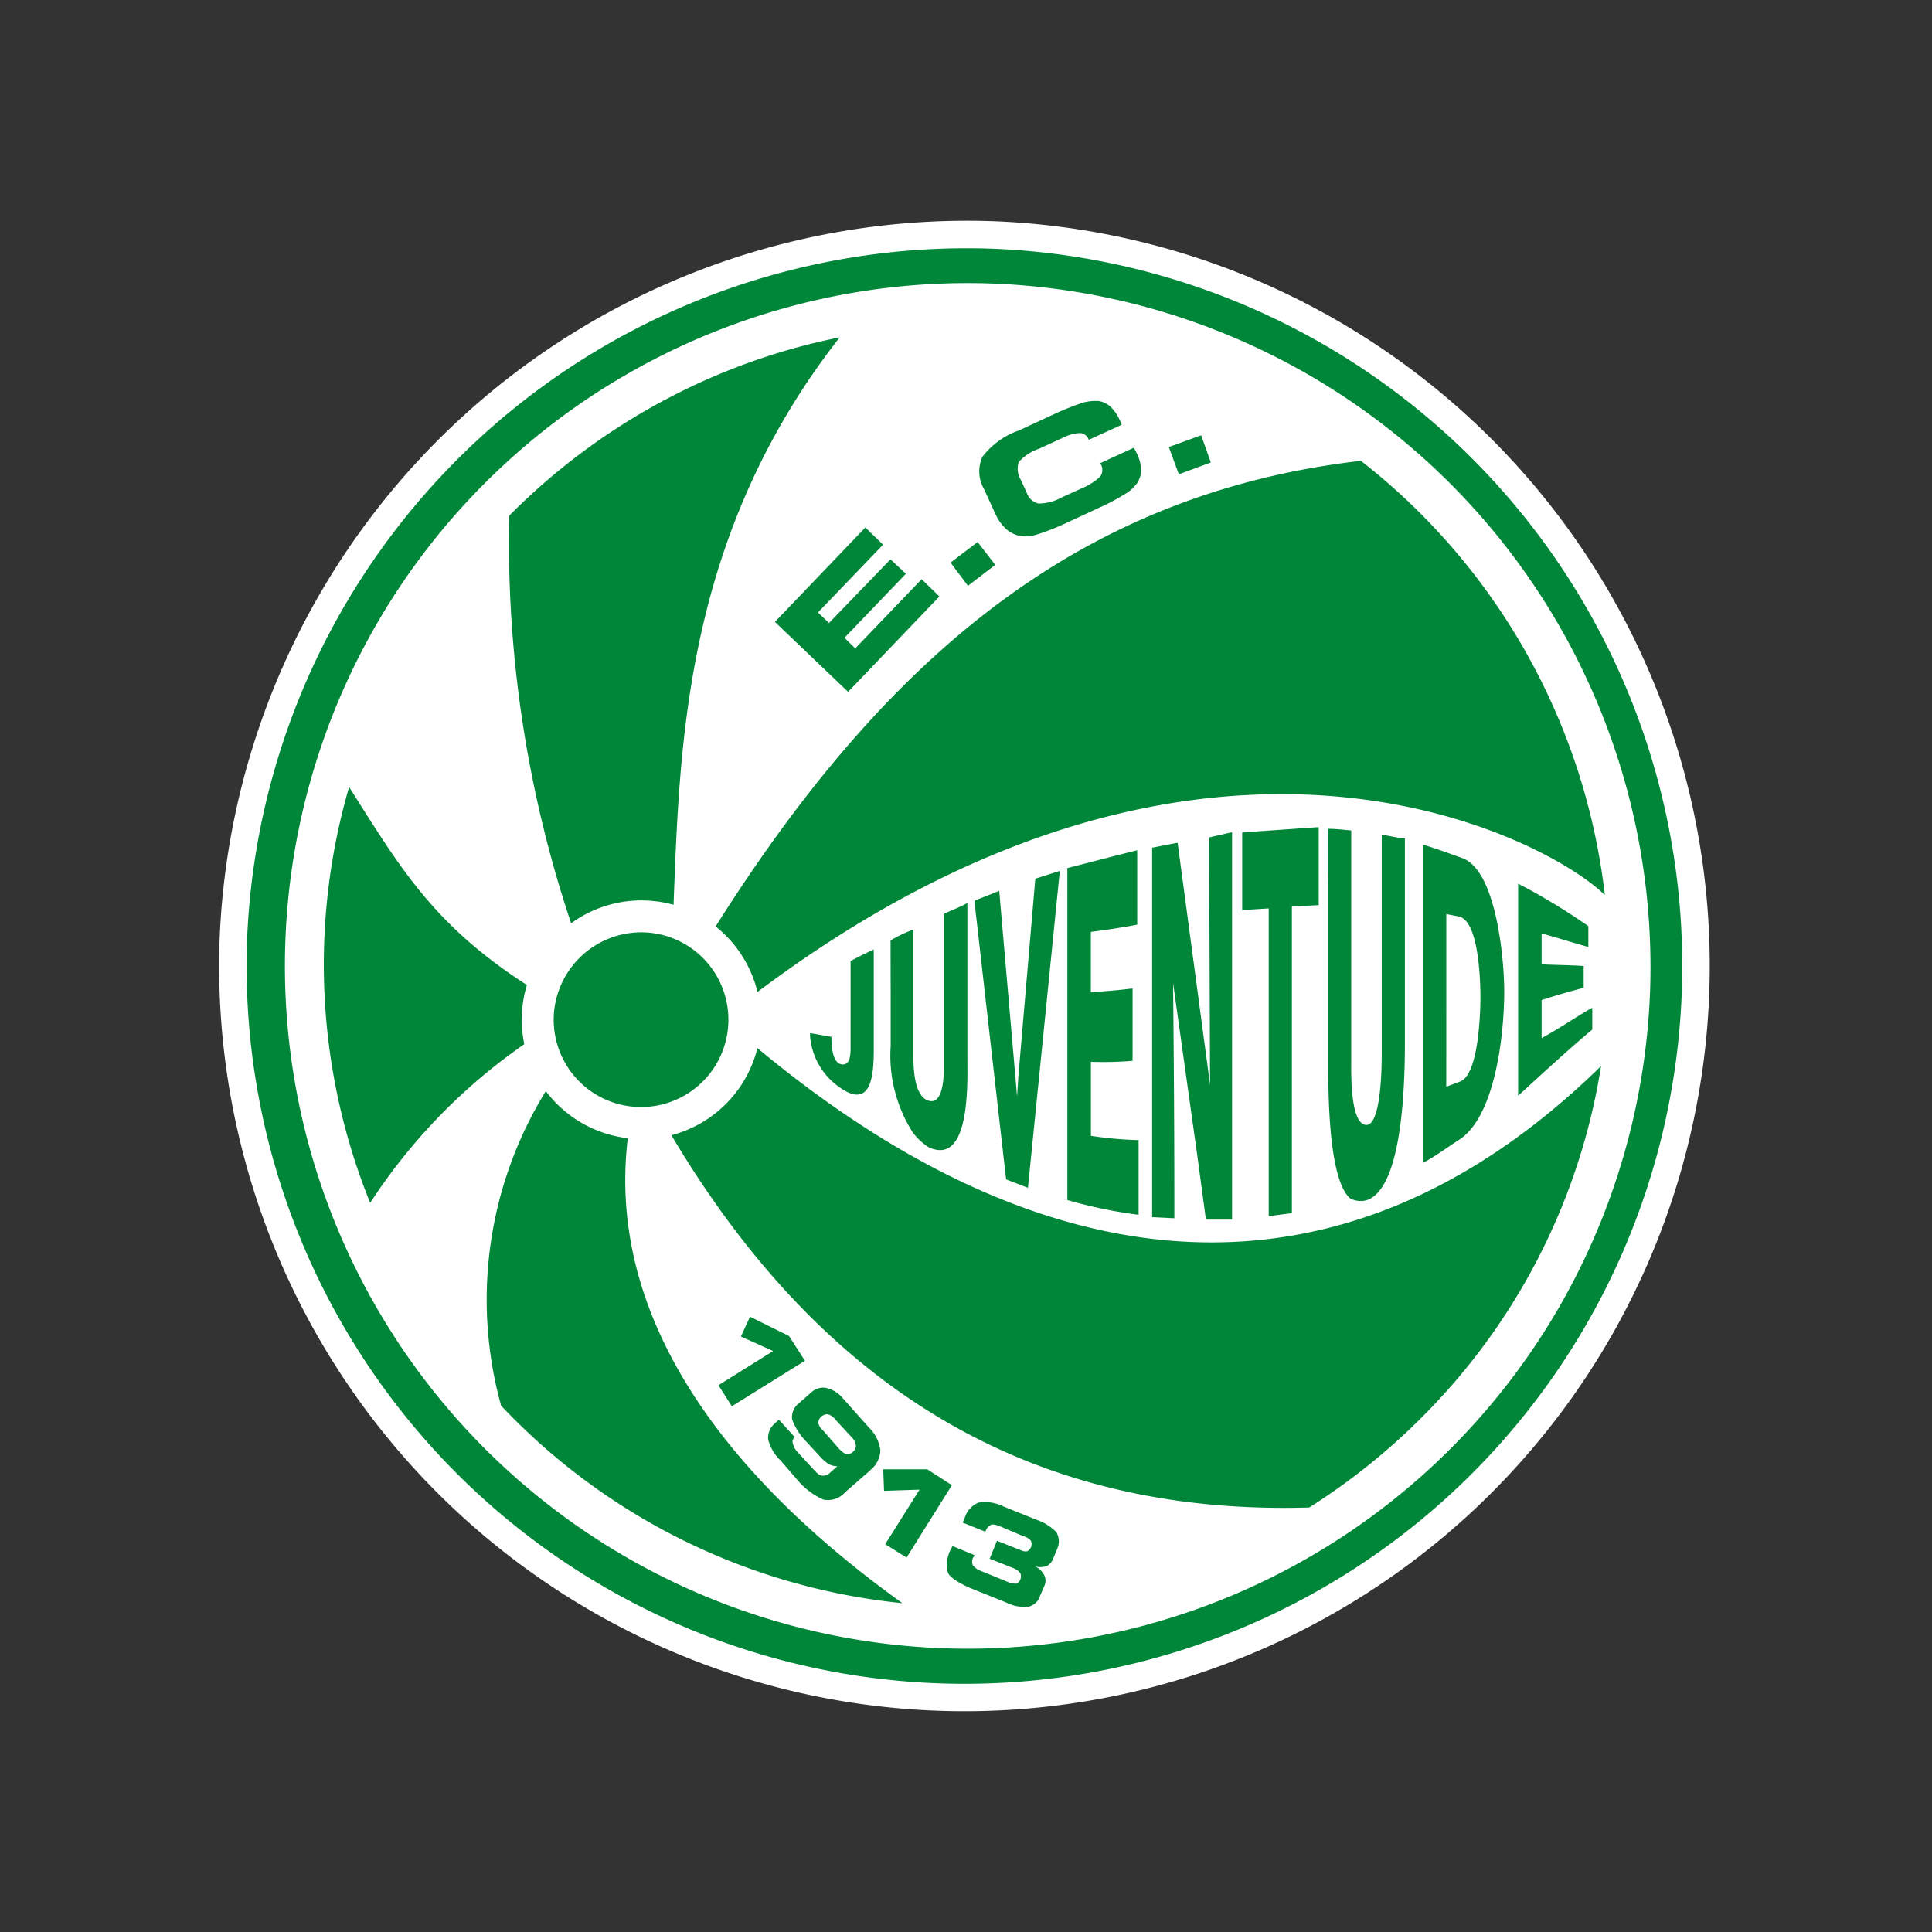 <svg xmlns="http://www.w3.org/2000/svg" width="50" height="50" viewBox="0 0 50 50">
  <rect x="0" y="0" width="50" height="50" fill="#333333" stroke="none"/>
  <g id="JUV" transform="translate(-1035.722 -3820.722)">
    <rect id="Retângulo_5369" data-name="Retângulo 5369" width="50" height="50" transform="translate(1035.722 3820.722)" fill="#098838" opacity="0"/>
    <g id="Tabelas_e_Jogos_do_Brasileirão_Série_A_2024___ge___brasileirão_série_a___ge-12" data-name="Tabelas e Jogos do Brasileirão Série A 2024 _ ge _ brasileirão série a _ ge-12" transform="translate(1038.509 3819.468)">
      <path id="Caminho_2309" data-name="Caminho 2309" d="M22.96,6.98A19.288,19.288,0,1,1,2.9,25.49,19.364,19.364,0,0,1,22.96,6.98" transform="translate(0 0)" fill="#fff" fill-rule="evenodd"/>
      <path id="Caminho_2310" data-name="Caminho 2310" d="M28.4,38.2c.18.025.368.068.548.094,0,.181.014.66.248.71.271.059.248-.336.248-.539V37.386c0-.334,0-.7,0-1.052.206-.111.4-.206.6-.3,0,.41,0,.847,0,1.274s0,.829,0,1.274c0,.568-.014,1.613-.849,1.043a1.779,1.779,0,0,1-.8-1.36V38.2ZM30.479,35.8a3.7,3.7,0,0,1,.591-.282c0,.548,0,1.095,0,1.633v1.651c0,.3.018,1.036.394,1.146.423.124.394-.794.394-1.01,0-.616,0-1.266,0-1.924,0-.6,0-1.257,0-1.9.206-.1.411-.171.609-.282,0,.676,0,1.343,0,2.019,0,.658,0,1.309,0,1.976,0,.632.087,2.827-1,2.326a1.5,1.5,0,0,1-.42-.394,3.7,3.7,0,0,1-.565-2.233V37.162Q30.479,36.484,30.479,35.8Zm2.99,6.185-.821-7.211.643-.256.462,5.32.034-.53.438-5.106.634-.2-.825,8.2Zm1.585.53c0-.718,0-1.437,0-2.147s0-1.429,0-2.147c0-.7,0-1.437,0-2.138s0-1.429,0-2.155c.609-.154,1.217-.316,1.808-.461q0,.987,0,1.925c-.4.077-.806.137-1.2.188,0,.539,0,1.043,0,1.557.36-.017.729-.051,1.08-.094,0,.633,0,1.274,0,1.873a9.016,9.016,0,0,1-1.079.025c0,.633,0,1.266,0,1.916a9.892,9.892,0,0,0,1.235.111c0,.676,0,1.309,0,1.933A12.248,12.248,0,0,1,35.055,42.519Zm2.194.446,0-7.167V33.4l.66-.127.839,6.261-.024-6.4L39.317,33l0,7.519v2.506h-.677l-.222-1.651-.231-1.643L37.79,36.9c.021,2.032.034,4.058.033,6.09Zm3.017-.025q0-3.982,0-7.964l-.686.043v-2.01l1.98-.137v2.019l-.694.034q0,3.968,0,7.937Zm1.545-10.024c.2,0,.4.026.591.043,0,.5,0,1.009,0,1.488,0,.5,0,.992,0,1.522,0,.462,0,.958,0,1.454s0,.984,0,1.488c0,.246-.04,1.668.394,1.668.392,0,.395-1.611.395-1.831,0-.479,0-.941,0-1.419s0-.95,0-1.429,0-.932,0-1.394q0-.745,0-1.437c.2.026.411.086.6.095,0,.881,0,1.745,0,2.609,0,.829,0,1.693,0,2.566,0,.944-.018,3.889-1,4.191a.589.589,0,0,1-.42-.051c-.594-.538-.565-2.968-.565-3.789,0-.488,0-.958,0-1.455,0-.479,0-.958,0-1.429V34.369C41.811,33.882,41.811,33.394,41.811,32.915Zm3.05,6.673c.12-.043.275-.1.343-.128.5-.154.541-1.8.541-2.2,0-.309-.023-1.933-.543-2.073l-.34-.066c0,.77,0,1.505,0,2.241S44.861,38.852,44.86,39.588Zm-.6,1.967q0-1.026,0-2.053c0-.693,0-1.377,0-2.036,0-.684,0-1.386,0-2.07,0-.7,0-1.394,0-2.07.326.094.712.239,1,.342.9.293,1.105,2.664,1.1,3.473,0,1.045-.22,3.236-1.184,3.831C44.92,41.136,44.569,41.393,44.26,41.555Zm2.46-1.736V38.433c0-.453,0-.915,0-1.36V35.7c0-.444,0-.906,0-1.369a16.253,16.253,0,0,1,1.817,1.1c0,.188,0,.368,0,.539-.4-.111-.806-.24-1.209-.351v.8c.36.018.72.018,1.088.043v.565c-.369.094-.729.2-1.088.316,0,.317,0,.658,0,.984.42-.222.831-.513,1.311-.786v.565C47.964,38.673,47.347,39.247,46.72,39.819ZM25.951,35.438c4.52-7.165,9.587-11.227,16.7-12.05a16.662,16.662,0,0,1,6.313,11.239C47.536,33.2,38.7,28.376,27.035,37.134A3.107,3.107,0,0,0,25.951,35.438Zm-3.741-.085a31.07,31.07,0,0,1-1.6-10.546,16.737,16.737,0,0,1,5.4-3.647,16.513,16.513,0,0,1,3.152-.967c-4.029,5.149-4.136,10.549-4.3,14.685a3.095,3.095,0,0,0-2.646.475Zm-1.144,1.6c-2.415-1.555-3.277-3.032-4.6-5.124a16.453,16.453,0,0,0,.545,10.763A14.858,14.858,0,0,1,21,38.485a3.088,3.088,0,0,1,.067-1.532Zm2.612,3.966c-.545,4.541,2.37,8.631,7.107,12.033A16.55,16.55,0,0,1,20.4,47.842,10.278,10.278,0,0,1,21.557,39.7,3.1,3.1,0,0,0,23.679,40.919Zm3.354-2.333c7.49,6.231,15.157,6.995,21.834.466a16.479,16.479,0,0,1-4.283,8.724,16.786,16.786,0,0,1-3.27,2.7c-5.951.174-11.947-1.966-16.507-9.635A3.1,3.1,0,0,0,27.033,38.586ZM38.767,23.431l-.828.306-.259-.705.837-.305ZM33.188,26.08l-.706.542-.451-.6.7-.532Zm2.421-3.235-.007-.018a.255.255,0,0,0-.2-.156.913.913,0,0,0-.4.092l-.684.314a1.207,1.207,0,0,0-.524.346.558.558,0,0,0,.053.452l.157.341a.429.429,0,0,0,.3.277,1.216,1.216,0,0,0,.591-.151l.5-.228a1.649,1.649,0,0,0,.512-.321.3.3,0,0,0,.013-.317l-.015-.027.872-.4.007.018c.037.064.066.126.08.154a1.071,1.071,0,0,1,.1.413.65.65,0,0,1-.1.326,1.015,1.015,0,0,1-.32.288,4.981,4.981,0,0,1-.662.351l-.954.443a6.09,6.09,0,0,1-.669.255.959.959,0,0,1-.425.037.823.823,0,0,1-.354-.171,1.216,1.216,0,0,1-.282-.387l-.3-.655a.915.915,0,0,1-.042-.837,2.024,2.024,0,0,1,.951-.684l.954-.443a6.987,6.987,0,0,1,.706-.277,1.266,1.266,0,0,1,.408-.039.64.64,0,0,1,.288.139,1.083,1.083,0,0,1,.243.349.752.752,0,0,1,.036.072.133.133,0,0,0,.021.053Zm-5.324,2.713L28.6,27.312l.285.273,1.591-1.647.4.373-1.589,1.656.277.276,1.719-1.791.46.446L29.38,29.367l-1.894-1.81,2.34-2.444ZM24.114,35.592a2.261,2.261,0,1,1-2.352,2.17A2.27,2.27,0,0,1,24.114,35.592Zm2.257,12.264-.347-.544,1.416-.885-.834-.376.235-.513,1.01.5.412.641Zm3.109.81-.436-.472a.358.358,0,0,0-.176-.127.212.212,0,0,0-.183.061.2.2,0,0,0-.075.16.325.325,0,0,0,.121.193l.418.479c.075.072.132.125.183.127a.181.181,0,0,0,.174-.053.207.207,0,0,0,.075-.159A.366.366,0,0,0,29.481,48.666Zm.481.841h-.008a.662.662,0,0,0,.261-.52,1,1,0,0,0-.3-.586l-.657-.737a.8.8,0,0,0-.444-.283.448.448,0,0,0-.391.121l-.338.295a.452.452,0,0,0-.153.4,1.623,1.623,0,0,0,.364.571l.329.356a1.2,1.2,0,0,0,.248.224.454.454,0,0,0,.229.06l-.186.164a.229.229,0,0,1-.209.077c-.069,0-.135-.066-.217-.155l-.427-.463a.481.481,0,0,1-.112-.21A.142.142,0,0,1,28,48.657l-.411-.453-.062.057c-.008,0-.018.016-.027.025a.492.492,0,0,0-.189.429,1.141,1.141,0,0,0,.321.544l.4.461a1.879,1.879,0,0,0,.707.551.591.591,0,0,0,.565-.191Zm.932,2.265-.552-.347.888-1.411-.919.031-.021-.557,1.141,0,.636.411Zm1.185-.3v.008c-.02.051-.056.1-.065.126a1.068,1.068,0,0,0-.083.364.476.476,0,0,0,.059.242.931.931,0,0,0,.208.171,2.578,2.578,0,0,0,.4.2l.878.353a1.051,1.051,0,0,0,.562.109.409.409,0,0,0,.312-.288l.113-.26a.325.325,0,0,0,0-.257A.526.526,0,0,0,34.219,52a.513.513,0,0,0,.31-.013.39.39,0,0,0,.172-.224l.095-.228a.468.468,0,0,0-.027-.421,1.312,1.312,0,0,0-.511-.32l-.853-.343a1.06,1.06,0,0,0-.656-.1.624.624,0,0,0-.35.388.3.3,0,0,1-.02.051c-.009.017-.018.042-.037.075l.591.238.01-.025a.25.25,0,0,1,.126-.149c.035-.025.1-.013.2.016l.65.275a.364.364,0,0,1,.193.119.209.209,0,0,1-.1.27.225.225,0,0,1-.128-.014l-.651-.257-.19.463.624.248a.387.387,0,0,1,.175.135.257.257,0,0,1-.007.163.187.187,0,0,1-.115.1.685.685,0,0,1-.154-.023l-.734-.3a.5.5,0,0,1-.225-.154.25.25,0,0,1,.008-.2c.018-.008.019-.034.027-.042-.008-.009.018-.016.018-.016ZM33.15,17.9A18.577,18.577,0,1,1,13.828,35.726,18.643,18.643,0,0,1,33.15,17.9Zm-.026.9A17.671,17.671,0,1,0,50.133,37.154,17.706,17.706,0,0,0,33.124,18.8Z" transform="translate(-10.218 -10.208)" fill="#008639" fill-rule="evenodd"/>
    </g>
  </g>
</svg>
